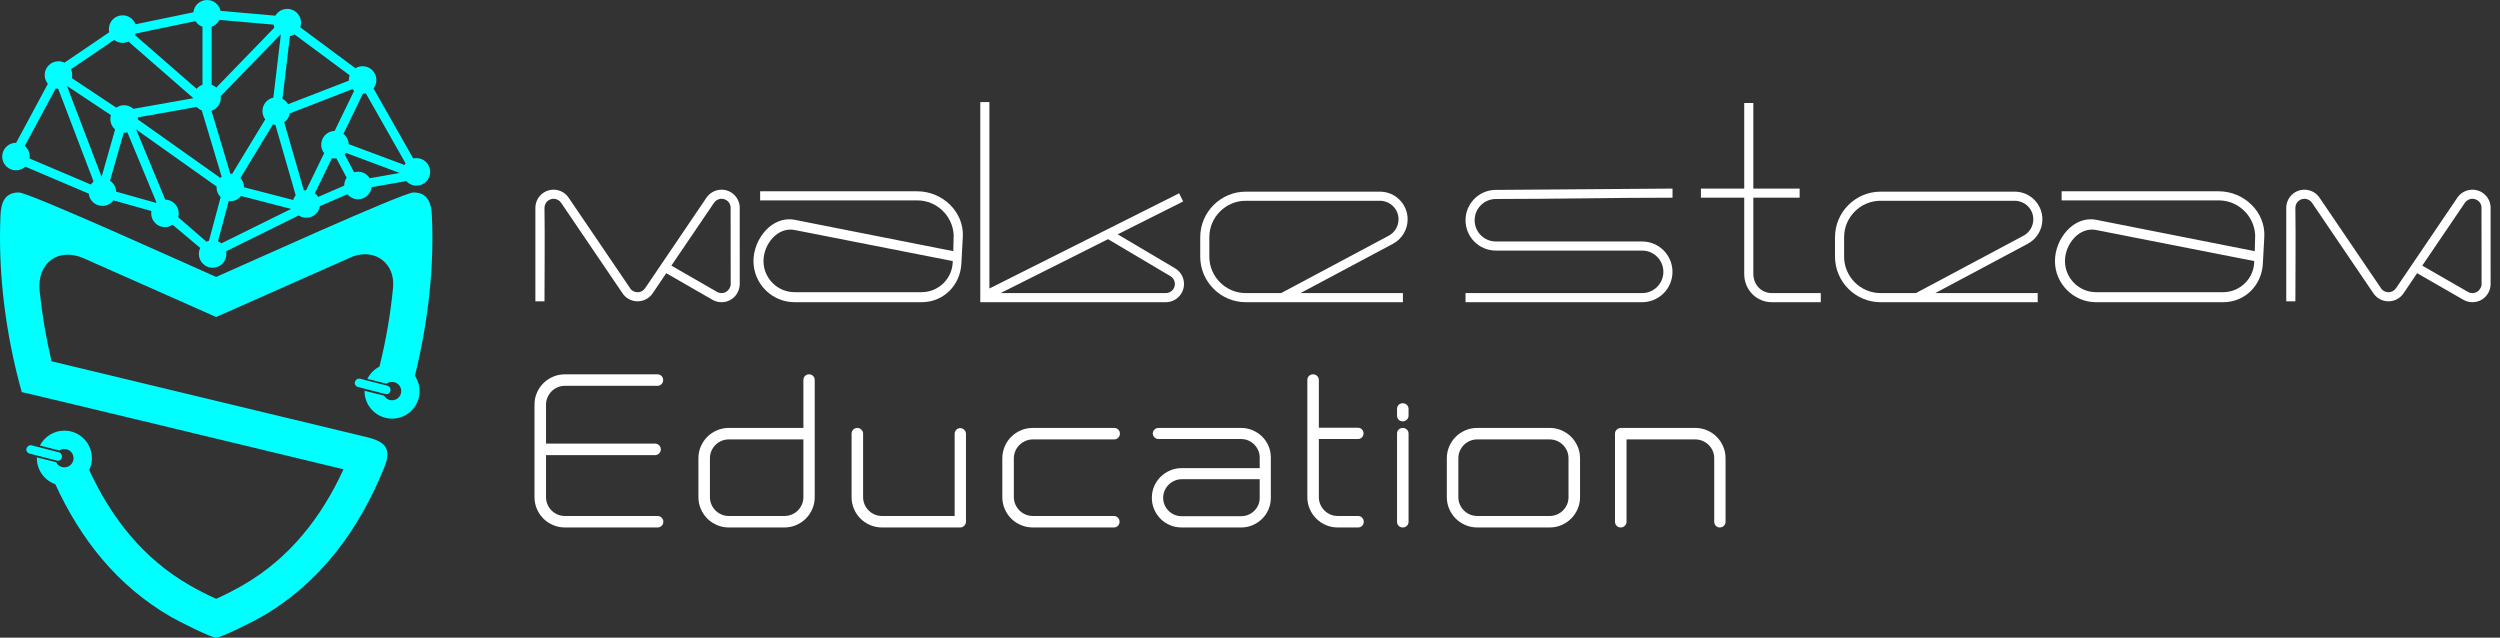 <svg width="247" height="63" viewBox="0 0 247 63" fill="none" xmlns="http://www.w3.org/2000/svg">
<rect x="0" y="0" width="247" height="63" fill="#333333" stroke="none"/>
<path fill-rule="evenodd" clip-rule="evenodd" d="M37.941 46.247C35.462 52.322 31.67 57.595 25.772 60.978C25.288 61.269 21.668 63.1 21.358 62.995C21.039 63.104 17.433 61.271 16.945 60.978C11.569 57.893 7.941 53.238 5.464 47.837C4.403 47.466 3.641 46.456 3.641 45.268L3.643 45.19L5.515 45.659L5.546 45.666C5.693 45.967 6.003 46.175 6.361 46.175C6.861 46.175 7.267 45.768 7.267 45.268C7.267 44.767 6.861 44.361 6.361 44.361C6.177 44.361 6.007 44.415 5.864 44.509C5.846 44.502 5.827 44.496 5.808 44.492L3.942 44.023C4.393 43.147 5.307 42.547 6.361 42.547C7.862 42.547 9.08 43.765 9.08 45.268C9.08 45.689 8.984 46.087 8.814 46.443C10.983 51.13 14.11 55.17 18.749 57.831L18.794 57.858C19.443 58.232 20.482 58.777 21.355 59.161C22.228 58.777 23.264 58.236 23.918 57.861L23.968 57.831C28.633 55.155 31.769 51.085 33.94 46.365C30.169 45.458 2.134 38.699 2.148 38.739C0.584 33.133 -0.215 27.074 0.05 21.254C0.103 20.1 0.418 19.015 1.865 19.015C2.876 19.015 19.05 26.354 21.358 27.362C23.702 26.341 39.831 19.015 40.852 19.015C42.281 19.015 42.605 20.084 42.664 21.226C42.926 26.318 42.294 31.89 40.992 37.123C41.284 37.556 41.455 38.078 41.455 38.64C41.455 40.143 40.237 41.361 38.736 41.361C37.234 41.361 36.016 40.143 36.016 38.64L36.016 38.608L37.95 39.093C38.106 39.364 38.4 39.547 38.736 39.547C39.236 39.547 39.642 39.141 39.642 38.64C39.642 38.14 39.236 37.733 38.736 37.733C38.532 37.733 38.345 37.8 38.194 37.913L36.296 37.437C36.554 36.915 36.974 36.487 37.491 36.221C38.131 33.653 38.589 31.013 38.835 28.398C39.056 26.05 37.094 24.53 34.865 25.336L21.357 31.32L8.28 25.523C5.747 24.411 3.635 25.983 3.918 28.763C4.153 31.075 4.547 33.401 5.093 35.694L36.201 43.178C38.142 43.645 38.713 44.35 37.941 46.247H37.941Z" fill="#00FFFF"/>
<path fill-rule="evenodd" clip-rule="evenodd" d="M28.379 0.879L28.414 0.879L28.449 0.881L28.484 0.883L28.518 0.886L28.552 0.89L28.586 0.895L28.62 0.9H28.62L28.653 0.907L28.686 0.914H28.686L28.719 0.922L28.751 0.931L28.783 0.94L28.815 0.95L28.846 0.962H28.846L28.878 0.973L28.908 0.986L28.938 0.999L28.968 1.013H28.968L28.998 1.028L29.027 1.043H29.027L29.056 1.059L29.084 1.076L29.112 1.093L29.139 1.111L29.166 1.13H29.166L29.192 1.149L29.218 1.169L29.244 1.19H29.244L29.268 1.211L29.293 1.232H29.293L29.317 1.255H29.317L29.34 1.278L29.363 1.301L29.385 1.325H29.385L29.407 1.349L29.428 1.374L29.448 1.4L29.468 1.426L29.487 1.452L29.506 1.479L29.524 1.506L29.541 1.534L29.558 1.563L29.574 1.591L29.59 1.62L29.604 1.65L29.618 1.68L29.631 1.71H29.631L29.644 1.741L29.656 1.772L29.667 1.803L29.677 1.835L29.687 1.867L29.695 1.9L29.703 1.932L29.711 1.965L29.717 1.999L29.723 2.032L29.727 2.066L29.731 2.1L29.734 2.135L29.736 2.169L29.738 2.204L29.738 2.24L29.738 2.275L29.736 2.309L29.734 2.344L29.731 2.379L29.727 2.413L29.723 2.447L29.717 2.48V2.48L29.711 2.513L29.703 2.546V2.547L29.695 2.579L29.687 2.612L29.677 2.644L29.667 2.676L29.66 2.694L35.116 6.741C35.323 6.614 35.566 6.541 35.827 6.541C36.577 6.541 37.186 7.15 37.186 7.901C37.186 8.215 37.08 8.504 36.901 8.735L40.828 15.657C40.929 15.633 41.035 15.62 41.144 15.62C41.895 15.62 42.504 16.229 42.504 16.98C42.504 17.732 41.895 18.341 41.144 18.341C40.744 18.341 40.385 18.168 40.136 17.892L36.72 18.493C36.638 19.166 36.065 19.687 35.37 19.687C34.947 19.687 34.57 19.494 34.32 19.19L31.608 20.366C31.506 21.016 30.943 21.514 30.265 21.514C29.985 21.514 29.724 21.429 29.508 21.283L22.34 24.825C22.357 24.912 22.366 25.002 22.366 25.094C22.366 25.845 21.758 26.454 21.007 26.454C20.256 26.454 19.647 25.845 19.647 25.094C19.647 24.881 19.696 24.681 19.783 24.501C18.989 23.812 17.841 22.89 17.048 22.201C16.728 22.366 16.674 22.441 16.298 22.441C15.547 22.441 14.938 21.832 14.938 21.081C14.938 21.002 14.945 20.925 14.957 20.85L11.207 19.792C10.96 20.126 10.563 20.342 10.115 20.342C9.414 20.342 8.836 19.81 8.764 19.127L2.5 16.466C2.258 16.691 1.934 16.828 1.577 16.828C0.827 16.828 0.218 16.219 0.218 15.467C0.218 14.716 0.827 14.107 1.577 14.107L1.596 14.107L4.728 8.283C4.532 8.047 4.414 7.744 4.414 7.413C4.414 6.662 5.022 6.053 5.773 6.053C5.988 6.053 6.191 6.103 6.372 6.192L10.792 3.186C10.768 3.086 10.756 2.981 10.756 2.874C10.756 2.122 11.365 1.513 12.116 1.513C12.7 1.513 13.198 1.882 13.39 2.399L19.107 1.213C19.18 0.531 19.757 0 20.458 0C21.11 0 21.655 0.459 21.787 1.072L27.207 1.548C27.444 1.148 27.88 0.879 28.378 0.879L28.379 0.879ZM36.147 9.224C36.053 9.246 35.956 9.259 35.855 9.261L33.931 13.223C34.236 13.461 34.437 13.827 34.453 14.24L39.968 16.3C39.999 16.245 40.034 16.194 40.073 16.144L36.147 9.224ZM29.096 3.396L29.084 3.403L29.056 3.419L29.027 3.436H29.027L28.998 3.451L28.969 3.466H28.968L28.939 3.48L28.908 3.493V3.493L28.878 3.505L28.847 3.517H28.846L28.815 3.528L28.783 3.539L28.751 3.548L28.719 3.557L28.686 3.565H28.686L28.653 3.572L28.643 3.574L28.379 5.798L27.907 9.764C28.141 9.884 28.335 10.069 28.466 10.295L34.469 7.968C34.468 7.946 34.468 7.924 34.468 7.901C34.468 7.739 34.496 7.583 34.548 7.439L29.096 3.395L29.096 3.396ZM21.677 1.965C21.52 2.28 21.246 2.525 20.912 2.643V8.376C21.084 8.436 21.24 8.531 21.372 8.651L27.11 2.728L27.102 2.707V2.707L27.091 2.676L27.081 2.644L27.071 2.612L27.062 2.579L27.054 2.547V2.547L27.047 2.514L27.041 2.48V2.48L27.035 2.447L27.034 2.436L21.677 1.965L21.677 1.965ZM13.402 3.315C13.384 3.368 13.363 3.42 13.338 3.47L19.426 8.774C19.579 8.595 19.779 8.456 20.006 8.376V2.643C19.717 2.541 19.473 2.344 19.311 2.09L13.402 3.315L13.402 3.315ZM10.039 17.472L11.373 12.787C11.085 12.537 10.903 12.169 10.903 11.757C10.903 11.624 10.922 11.495 10.958 11.373L6.613 8.483L6.611 8.485L10.039 17.472L10.039 17.472ZM12.222 13.117L10.873 17.852C11.224 18.088 11.459 18.483 11.475 18.933L15.417 20.045L15.462 20.008L14.957 18.789L12.588 13.079C12.483 13.104 12.375 13.118 12.263 13.118L12.222 13.117L12.222 13.117ZM13.621 11.798L21.77 17.579C21.811 17.536 21.854 17.496 21.9 17.459L19.939 10.916C19.748 10.837 19.579 10.716 19.444 10.564L13.613 11.597C13.619 11.65 13.622 11.703 13.622 11.757L13.621 11.798ZM21.399 18.427L13.448 12.787L16.324 19.72C17.063 19.734 17.658 20.338 17.658 21.081C17.658 21.212 17.639 21.338 17.605 21.458L20.395 23.879C20.475 23.838 20.561 23.806 20.649 23.781L21.8 19.484C21.55 19.238 21.396 18.895 21.396 18.517C21.396 18.486 21.397 18.457 21.399 18.427V18.427ZM28.762 20.641L23.82 19.363C23.57 19.676 23.186 19.877 22.755 19.877C22.702 19.877 22.65 19.874 22.598 19.868L21.535 23.84C21.657 23.891 21.771 23.961 21.872 24.044L28.762 20.641ZM8.98 18.234C9.054 18.122 9.144 18.022 9.246 17.936L5.751 8.773C5.666 8.772 5.582 8.763 5.501 8.746L2.448 14.422C2.747 14.671 2.938 15.047 2.938 15.467C2.938 15.533 2.933 15.597 2.924 15.66L8.98 18.233V18.234ZM39.49 17.089L34.185 15.108C34.146 15.162 34.102 15.212 34.055 15.258L34.989 17.021C35.111 16.985 35.239 16.966 35.371 16.966C35.859 16.966 36.287 17.224 36.527 17.61L39.49 17.089ZM34.012 18.34L34.011 18.326C34.011 18.041 34.099 17.777 34.249 17.558L33.237 15.649C33.19 15.653 33.143 15.656 33.095 15.656C32.992 15.656 32.892 15.645 32.796 15.623L31.112 19.089C31.24 19.192 31.349 19.316 31.433 19.457L34.012 18.34H34.012ZM28.964 19.756C29.017 19.584 29.103 19.426 29.214 19.29L27.209 12.335C27.125 12.33 27.042 12.317 26.963 12.297L23.751 17.59C23.974 17.829 24.111 18.15 24.115 18.503L28.964 19.756V19.756ZM30.021 18.815C30.095 18.802 30.171 18.794 30.249 18.793L32.025 15.136C31.844 14.904 31.735 14.613 31.735 14.296C31.735 13.555 32.327 12.953 33.063 12.936L34.988 8.972C34.925 8.922 34.867 8.867 34.813 8.808L28.63 11.204C28.569 11.565 28.366 11.878 28.081 12.083L30.021 18.815L30.021 18.815ZM22.756 17.156C22.82 17.156 22.883 17.161 22.945 17.169L23.865 15.653L26.205 11.797C26.032 11.569 25.93 11.285 25.93 10.976C25.93 10.321 26.392 9.775 27.008 9.645L27.746 3.443L27.731 3.436L27.702 3.419L27.702 3.419L21.81 9.502C21.815 9.553 21.819 9.606 21.819 9.658C21.819 10.257 21.432 10.765 20.895 10.947L22.756 17.156H22.756ZM11.278 3.944L7.01 6.846C7.089 7.018 7.133 7.211 7.133 7.413C7.133 7.518 7.122 7.62 7.099 7.718L11.49 10.638C11.709 10.486 11.976 10.397 12.262 10.397C12.616 10.397 12.938 10.532 13.18 10.753L19.1 9.704L19.099 9.692L12.69 4.107C12.515 4.188 12.321 4.234 12.116 4.234C11.8 4.234 11.508 4.126 11.278 3.944V3.944Z" fill="#00FFFF"/>
<path fill-rule="evenodd" clip-rule="evenodd" d="M3.13 44.001L5.814 44.687C6.32 44.817 6.176 45.648 5.61 45.503L2.926 44.816C2.703 44.759 2.548 44.526 2.621 44.306L2.621 44.306C2.694 44.087 2.906 43.943 3.13 44.001H3.13Z" fill="#00FFFF"/>
<path fill-rule="evenodd" clip-rule="evenodd" d="M35.575 37.419L38.259 38.106C38.796 38.244 38.63 39.069 38.055 38.922L35.371 38.235C35.147 38.178 34.992 37.945 35.065 37.725L35.066 37.725C35.139 37.506 35.351 37.362 35.575 37.419H35.575Z" fill="#00FFFF"/>
<path fill-rule="evenodd" clip-rule="evenodd" d="M54.694 18.741C55.339 18.741 55.904 19.081 56.222 19.591L62.205 28.401C62.357 28.681 62.654 28.87 62.994 28.87C63.319 28.87 63.603 28.698 63.761 28.44L69.791 19.543C70.113 19.059 70.663 18.741 71.288 18.741C72.252 18.741 73.039 19.5 73.084 20.454L73.086 28.058C73.071 29.056 72.293 29.857 71.288 29.857C70.948 29.857 70.631 29.762 70.36 29.599L65.824 26.992L64.521 28.923C64.203 29.431 63.638 29.77 62.995 29.77C62.356 29.77 61.796 29.437 61.477 28.936L55.453 20.058C55.294 19.807 55.013 19.64 54.694 19.64C54.197 19.64 53.795 20.043 53.795 20.54C53.84 23.603 53.796 26.703 53.795 29.77H52.896V20.54C52.896 19.546 53.701 18.741 54.694 18.741V18.741ZM70.826 28.83C70.961 28.91 71.119 28.957 71.288 28.957C71.934 28.957 72.161 28.372 72.193 28.149L72.185 20.487C72.172 20.015 71.767 19.64 71.288 19.64C70.974 19.64 70.697 19.802 70.537 20.046L66.331 26.245L70.826 28.83H70.826Z" fill="white"/>
<path fill-rule="evenodd" clip-rule="evenodd" d="M78.507 21.716C76.315 21.291 74.444 23.562 74.444 25.795V25.795C74.444 28.029 76.27 29.857 78.503 29.857H91.062C93.239 29.857 94.899 28.156 94.986 25.998L95.127 23.398C95.261 20.927 93.104 18.9 90.632 18.9H75.102V19.799H90.632C92.551 19.799 94.134 21.328 94.224 23.227C94.227 23.283 94.184 24.759 94.184 24.816L78.507 21.716L78.507 21.716ZM94.132 25.795L78.503 22.723C76.846 22.398 75.433 24.106 75.433 25.795C75.433 27.485 76.814 28.867 78.503 28.867H91.062C92.751 28.867 94.132 27.485 94.132 25.795Z" fill="white"/>
<path fill-rule="evenodd" clip-rule="evenodd" d="M116.104 26.513C116.628 26.827 116.98 27.401 116.98 28.058C116.98 29.039 116.194 29.837 115.217 29.856L96.853 29.857V29.748V28.957V10.086H97.752V28.505L116.498 19.097L116.896 19.903L110.426 23.151C112.318 24.272 114.213 25.397 116.104 26.513V26.513ZM109.471 23.63L98.858 28.957L115.195 28.957C115.685 28.95 116.08 28.55 116.08 28.058C116.08 27.751 115.927 27.48 115.692 27.318L109.471 23.63L109.471 23.63Z" fill="white"/>
<path fill-rule="evenodd" clip-rule="evenodd" d="M123.078 29.857H138.608V28.957H128.49L137.624 24.086C138.487 23.626 139.074 22.717 139.074 21.671C139.074 20.161 137.85 18.936 136.34 18.936H123.078C120.606 18.936 118.583 20.96 118.583 23.434V25.359C118.583 27.833 120.606 29.857 123.078 29.857ZM126.577 28.957H123.078C121.102 28.957 119.482 27.336 119.482 25.359V23.434C119.482 21.457 121.102 19.836 123.078 19.836H136.34C137.358 19.85 138.174 20.646 138.174 21.671C138.174 22.396 137.755 23.023 137.145 23.321L126.577 28.957H126.577Z" fill="white"/>
<path fill-rule="evenodd" clip-rule="evenodd" d="M162.243 24.758C163.402 24.758 164.342 25.698 164.342 26.858C164.342 28.018 163.403 28.957 162.243 28.957C156.427 28.957 150.611 28.954 144.795 28.957V29.857C150.611 29.857 156.427 29.857 162.243 29.857C163.899 29.857 165.241 28.514 165.241 26.858C165.241 25.202 163.899 23.859 162.243 23.859C157.419 23.859 152.594 23.859 147.77 23.859C146.621 23.847 145.694 22.912 145.694 21.76C145.694 20.609 146.619 19.675 147.765 19.66C153.59 19.66 159.419 19.532 165.245 19.532V18.632L147.645 18.764C146.058 18.841 144.795 20.153 144.795 21.76C144.795 23.408 146.125 24.746 147.77 24.758C152.594 24.761 157.419 24.758 162.243 24.758L162.243 24.758Z" fill="white"/>
<path fill-rule="evenodd" clip-rule="evenodd" d="M172.33 10.178H173.229V18.633H177.805V19.532H173.229V27.055C173.229 28.106 173.993 28.957 175.064 28.957C176.673 28.957 178.283 28.953 179.893 28.957V29.857C178.283 29.856 176.673 29.857 175.063 29.857C173.528 29.857 172.347 28.633 172.33 27.109V19.532H168.051V18.633H172.33V10.178H172.33Z" fill="white"/>
<path fill-rule="evenodd" clip-rule="evenodd" d="M185.794 29.857H201.324V28.957H191.206L200.34 24.086C201.202 23.626 201.789 22.717 201.789 21.671C201.789 20.161 200.566 18.936 199.056 18.936H185.794C183.322 18.936 181.299 20.96 181.299 23.434V25.359C181.299 27.833 183.322 29.857 185.794 29.857ZM189.293 28.957H185.794C183.818 28.957 182.198 27.336 182.198 25.359V23.434C182.198 21.457 183.818 19.836 185.794 19.836H199.056C200.074 19.85 200.89 20.646 200.89 21.671C200.89 22.396 200.47 23.023 199.861 23.321L189.293 28.957Z" fill="white"/>
<path fill-rule="evenodd" clip-rule="evenodd" d="M227.681 18.741C228.326 18.741 228.892 19.081 229.209 19.591L235.192 28.401C235.345 28.681 235.641 28.87 235.982 28.87C236.307 28.87 236.591 28.698 236.749 28.44L242.778 19.543C243.1 19.059 243.651 18.741 244.275 18.741C245.239 18.741 246.026 19.5 246.071 20.454L246.073 28.058C246.059 29.056 245.281 29.857 244.275 29.857C243.936 29.857 243.619 29.762 243.348 29.599L238.811 26.992L237.508 28.923C237.191 29.431 236.626 29.77 235.982 29.77C235.344 29.77 234.784 29.437 234.464 28.936L228.441 20.058C228.281 19.807 228.001 19.64 227.681 19.64C227.185 19.64 226.782 20.043 226.782 20.54C226.828 23.603 226.784 26.703 226.783 29.77H225.883V20.54C225.883 19.546 226.688 18.741 227.681 18.741V18.741ZM243.814 28.83C243.949 28.91 244.107 28.957 244.275 28.957C244.921 28.957 245.148 28.372 245.181 28.149L245.173 20.487C245.159 20.015 244.754 19.64 244.275 19.64C243.961 19.64 243.685 19.802 243.524 20.046L239.318 26.245L243.814 28.83H243.814Z" fill="white"/>
<path fill-rule="evenodd" clip-rule="evenodd" d="M207.094 21.716C204.902 21.291 203.03 23.562 203.03 25.795V25.795C203.03 28.029 204.857 29.857 207.089 29.857H219.649C221.826 29.857 223.485 28.156 223.573 25.998L223.714 23.398C223.847 20.927 221.691 18.9 219.218 18.9H203.689V19.799H219.218C221.137 19.799 222.721 21.328 222.811 23.227C222.813 23.283 222.771 24.759 222.771 24.816L207.094 21.716L207.094 21.716ZM222.719 25.795L207.089 22.723C205.432 22.398 204.019 24.106 204.019 25.795C204.019 27.485 205.401 28.867 207.089 28.867H219.649C221.338 28.867 222.719 27.485 222.719 25.795H222.719Z" fill="white"/>
<path d="M64.963 50.979C65.118 50.979 65.254 51.035 65.368 51.149C65.482 51.262 65.539 51.398 65.539 51.549C65.539 51.71 65.482 51.846 65.368 51.953C65.254 52.06 65.118 52.113 64.963 52.113H55.808C55.394 52.113 55.005 52.035 54.642 51.877C54.276 51.719 53.959 51.508 53.688 51.237C53.416 50.966 53.201 50.648 53.046 50.285C52.888 49.923 52.809 49.532 52.809 49.122V39.966C52.809 39.556 52.888 39.168 53.046 38.809C53.201 38.446 53.416 38.131 53.688 37.86C53.959 37.589 54.276 37.378 54.642 37.22C55.005 37.063 55.394 36.984 55.808 36.984H64.963C65.118 36.984 65.251 37.037 65.358 37.148C65.466 37.255 65.52 37.391 65.52 37.551C65.52 37.706 65.466 37.838 65.358 37.952C65.251 38.062 65.118 38.119 64.963 38.119H55.808C55.549 38.119 55.306 38.169 55.081 38.267C54.857 38.364 54.661 38.497 54.493 38.667C54.326 38.837 54.193 39.033 54.095 39.26C53.997 39.483 53.947 39.72 53.947 39.972V43.83H64.723C64.884 43.83 65.017 43.887 65.128 44C65.235 44.114 65.289 44.246 65.289 44.391C65.289 44.545 65.235 44.681 65.128 44.794C65.017 44.908 64.884 44.965 64.723 44.965H53.947V49.122C53.947 49.381 53.997 49.623 54.095 49.847C54.193 50.071 54.326 50.267 54.493 50.434C54.661 50.601 54.857 50.733 55.081 50.831C55.306 50.928 55.549 50.979 55.808 50.979H64.963V50.979ZM79.376 37.548C79.376 37.387 79.429 37.255 79.537 37.144C79.644 37.037 79.777 36.984 79.932 36.984C80.09 36.984 80.226 37.037 80.333 37.144C80.441 37.252 80.494 37.387 80.494 37.548V49.122C80.494 49.532 80.415 49.923 80.257 50.285C80.099 50.648 79.888 50.966 79.616 51.237C79.344 51.508 79.028 51.719 78.665 51.877C78.304 52.035 77.919 52.113 77.505 52.113H72.003C71.589 52.113 71.2 52.035 70.837 51.877C70.473 51.719 70.154 51.508 69.882 51.237C69.61 50.966 69.399 50.648 69.241 50.285C69.083 49.923 69.004 49.535 69.004 49.122V45.27C69.004 44.858 69.083 44.47 69.241 44.107C69.399 43.745 69.61 43.426 69.882 43.155C70.154 42.884 70.473 42.673 70.837 42.516C71.2 42.358 71.592 42.279 72.003 42.279H79.376V37.548ZM70.141 49.122C70.141 49.381 70.192 49.623 70.29 49.847C70.388 50.071 70.521 50.266 70.688 50.433C70.856 50.6 71.052 50.733 71.276 50.831C71.5 50.928 71.744 50.979 72.003 50.979H77.505C77.764 50.979 78.007 50.928 78.235 50.831C78.466 50.733 78.662 50.6 78.829 50.433C78.997 50.266 79.129 50.071 79.227 49.847C79.325 49.623 79.376 49.381 79.376 49.122V43.414H72.003C71.744 43.414 71.5 43.464 71.276 43.562C71.052 43.66 70.856 43.792 70.688 43.959C70.521 44.126 70.388 44.322 70.29 44.545C70.192 44.769 70.141 45.012 70.141 45.27V49.122ZM87.136 52.113C86.722 52.113 86.333 52.035 85.97 51.877C85.606 51.719 85.287 51.508 85.015 51.237C84.743 50.966 84.528 50.648 84.374 50.285C84.216 49.923 84.137 49.535 84.137 49.122V42.843C84.137 42.695 84.191 42.563 84.298 42.449C84.405 42.336 84.541 42.279 84.702 42.279C84.854 42.279 84.99 42.336 85.104 42.449C85.218 42.563 85.275 42.695 85.275 42.843V49.122C85.275 49.381 85.325 49.623 85.423 49.847C85.521 50.071 85.654 50.266 85.821 50.433C85.989 50.6 86.185 50.733 86.409 50.831C86.633 50.928 86.877 50.979 87.136 50.979H94.319C94.319 50.128 94.319 49.245 94.319 48.328C94.319 47.94 94.319 47.524 94.319 47.083C94.319 46.638 94.319 46.181 94.319 45.715C94.319 45.248 94.319 44.772 94.319 44.287C94.319 43.805 94.319 43.329 94.319 42.862C94.319 42.714 94.373 42.582 94.477 42.468C94.582 42.355 94.711 42.298 94.866 42.298C95.024 42.298 95.16 42.355 95.27 42.468C95.381 42.582 95.438 42.714 95.438 42.862V51.549C95.438 51.697 95.381 51.83 95.27 51.943C95.16 52.056 95.024 52.113 94.863 52.113H87.136H87.136ZM110.084 42.279C110.239 42.279 110.372 42.333 110.482 42.44C110.593 42.547 110.647 42.682 110.647 42.84C110.647 42.995 110.593 43.13 110.482 43.243C110.372 43.357 110.239 43.414 110.084 43.414H102.048C101.788 43.414 101.545 43.464 101.321 43.562C101.093 43.66 100.894 43.795 100.723 43.962C100.55 44.132 100.414 44.331 100.316 44.558C100.218 44.788 100.167 45.031 100.167 45.289V49.103C100.167 49.361 100.218 49.604 100.316 49.834C100.414 50.061 100.55 50.26 100.717 50.43C100.888 50.597 101.087 50.733 101.314 50.83C101.545 50.928 101.788 50.978 102.048 50.978H110.046C110.207 50.978 110.34 51.035 110.447 51.146C110.558 51.256 110.612 51.392 110.612 51.549C110.612 51.71 110.558 51.845 110.447 51.953C110.34 52.06 110.207 52.113 110.046 52.113H102.048C101.627 52.113 101.232 52.034 100.866 51.877C100.499 51.719 100.18 51.508 99.908 51.237C99.636 50.966 99.421 50.648 99.266 50.279C99.109 49.913 99.029 49.522 99.029 49.103V45.289C99.029 44.87 99.109 44.479 99.266 44.114C99.421 43.745 99.636 43.426 99.908 43.155C100.18 42.884 100.499 42.673 100.866 42.515C101.232 42.358 101.627 42.279 102.048 42.279H110.084ZM122.616 42.279C123.024 42.279 123.406 42.355 123.763 42.509C124.12 42.664 124.433 42.872 124.699 43.133C124.964 43.395 125.173 43.704 125.328 44.06C125.482 44.419 125.558 44.801 125.558 45.207V49.185C125.558 49.592 125.482 49.973 125.328 50.333C125.173 50.689 124.964 50.998 124.699 51.259C124.433 51.521 124.124 51.729 123.766 51.883C123.412 52.038 123.033 52.113 122.632 52.113H116.738C116.33 52.113 115.948 52.038 115.588 51.883C115.231 51.729 114.921 51.521 114.659 51.256C114.396 50.991 114.188 50.679 114.033 50.323C113.878 49.964 113.802 49.586 113.802 49.185C113.802 48.782 113.878 48.4 114.033 48.041C114.188 47.685 114.399 47.373 114.668 47.108C114.937 46.843 115.25 46.635 115.607 46.481C115.967 46.326 116.349 46.251 116.757 46.251H124.459V45.207C124.459 44.952 124.408 44.715 124.31 44.495C124.212 44.271 124.079 44.079 123.912 43.912C123.744 43.745 123.551 43.615 123.33 43.518C123.106 43.423 122.869 43.376 122.616 43.376H114.472C114.311 43.376 114.175 43.322 114.065 43.215C113.954 43.108 113.897 42.976 113.897 42.821C113.897 42.676 113.954 42.547 114.065 42.44C114.175 42.333 114.311 42.279 114.472 42.279H122.616L122.616 42.279ZM114.921 49.185C114.921 49.44 114.968 49.674 115.063 49.894C115.161 50.112 115.291 50.304 115.452 50.465C115.616 50.629 115.809 50.758 116.027 50.856C116.245 50.95 116.482 50.998 116.735 50.998H122.635C122.888 50.998 123.125 50.95 123.346 50.856C123.57 50.758 123.763 50.629 123.927 50.465C124.089 50.304 124.218 50.112 124.316 49.894C124.411 49.674 124.458 49.441 124.458 49.185V47.347H116.754C116.501 47.347 116.264 47.398 116.043 47.496C115.818 47.593 115.626 47.726 115.458 47.893C115.29 48.06 115.161 48.252 115.063 48.476C114.968 48.697 114.921 48.933 114.921 49.185ZM134.175 50.979C134.333 50.979 134.469 51.035 134.576 51.149C134.683 51.262 134.737 51.398 134.737 51.549C134.737 51.71 134.683 51.846 134.576 51.953C134.469 52.06 134.333 52.113 134.175 52.113H132.165C131.751 52.113 131.362 52.035 130.999 51.877C130.632 51.719 130.316 51.508 130.044 51.237C129.772 50.966 129.557 50.648 129.403 50.285C129.245 49.923 129.166 49.532 129.166 49.122V37.548C129.166 37.387 129.219 37.252 129.327 37.144C129.434 37.037 129.57 36.984 129.731 36.984C129.883 36.984 130.019 37.037 130.133 37.144C130.246 37.255 130.303 37.387 130.303 37.548V42.26H134.156C134.317 42.26 134.45 42.314 134.557 42.421C134.664 42.528 134.718 42.664 134.718 42.821C134.718 42.976 134.664 43.108 134.557 43.215C134.45 43.322 134.317 43.376 134.156 43.376H130.303V49.122C130.303 49.381 130.354 49.623 130.452 49.847C130.55 50.071 130.683 50.266 130.85 50.433C131.018 50.6 131.214 50.733 131.438 50.831C131.662 50.928 131.906 50.979 132.165 50.979H134.175L134.175 50.979ZM138.594 42.279C138.746 42.279 138.882 42.333 138.996 42.44C139.109 42.547 139.166 42.676 139.166 42.824V51.549C139.166 51.71 139.109 51.845 138.996 51.953C138.882 52.06 138.746 52.113 138.594 52.113C138.433 52.113 138.297 52.06 138.19 51.953C138.082 51.845 138.028 51.71 138.028 51.549V42.824C138.028 42.676 138.082 42.547 138.19 42.44C138.297 42.333 138.433 42.279 138.594 42.279ZM138.028 40.404C138.028 40.243 138.082 40.107 138.19 40C138.297 39.893 138.433 39.839 138.594 39.839C138.746 39.839 138.882 39.893 138.996 40C139.109 40.107 139.166 40.243 139.166 40.404V41.069C139.166 41.22 139.109 41.355 138.996 41.466C138.882 41.576 138.746 41.63 138.594 41.63C138.433 41.63 138.297 41.576 138.19 41.466C138.082 41.356 138.028 41.22 138.028 41.069V40.404ZM153.117 42.279C153.528 42.279 153.917 42.358 154.277 42.515C154.64 42.673 154.956 42.884 155.228 43.155C155.5 43.426 155.712 43.745 155.87 44.107C156.028 44.47 156.107 44.857 156.107 45.27V49.122C156.107 49.535 156.028 49.923 155.87 50.285C155.712 50.648 155.5 50.966 155.228 51.237C154.956 51.508 154.64 51.719 154.277 51.877C153.917 52.034 153.528 52.113 153.117 52.113H145.947C145.536 52.113 145.144 52.034 144.78 51.877C144.417 51.719 144.098 51.508 143.826 51.237C143.554 50.966 143.342 50.648 143.184 50.285C143.026 49.922 142.947 49.535 142.947 49.122V45.27C142.947 44.857 143.026 44.47 143.184 44.107C143.342 43.745 143.554 43.426 143.826 43.155C144.098 42.884 144.417 42.673 144.78 42.515C145.144 42.358 145.536 42.279 145.947 42.279H153.117ZM144.085 49.122C144.085 49.381 144.136 49.623 144.234 49.847C144.332 50.071 144.464 50.266 144.632 50.433C144.799 50.6 144.995 50.733 145.22 50.831C145.444 50.928 145.688 50.979 145.947 50.979H153.117C153.37 50.979 153.61 50.928 153.835 50.831C154.059 50.733 154.255 50.6 154.422 50.433C154.59 50.266 154.723 50.071 154.821 49.847C154.919 49.623 154.969 49.381 154.969 49.122V45.27C154.969 45.012 154.919 44.769 154.821 44.545C154.723 44.322 154.59 44.126 154.422 43.959C154.255 43.792 154.059 43.66 153.835 43.562C153.61 43.464 153.37 43.414 153.117 43.414H145.947C145.688 43.414 145.444 43.464 145.22 43.562C144.995 43.66 144.799 43.792 144.632 43.959C144.464 44.126 144.332 44.322 144.234 44.545C144.136 44.769 144.085 45.012 144.085 45.27V49.122ZM167.485 42.279C167.899 42.279 168.288 42.358 168.658 42.515C169.024 42.67 169.34 42.884 169.609 43.155C169.877 43.426 170.092 43.742 170.247 44.107C170.405 44.47 170.484 44.857 170.484 45.27V51.549C170.484 51.71 170.427 51.842 170.317 51.949C170.206 52.06 170.07 52.113 169.912 52.113C169.757 52.113 169.628 52.06 169.524 51.949C169.419 51.842 169.366 51.71 169.366 51.549V45.27C169.366 45.012 169.315 44.769 169.217 44.545C169.119 44.322 168.983 44.126 168.816 43.959C168.645 43.792 168.446 43.66 168.218 43.562C167.988 43.464 167.744 43.414 167.485 43.414H160.7V51.549C160.7 51.71 160.643 51.842 160.53 51.949C160.416 52.06 160.28 52.113 160.128 52.113C159.967 52.113 159.831 52.06 159.724 51.949C159.616 51.842 159.562 51.71 159.562 51.549V42.84C159.562 42.695 159.616 42.566 159.724 42.459C159.831 42.351 159.967 42.291 160.128 42.279H167.485L167.485 42.279Z" fill="white"/>
</svg>
